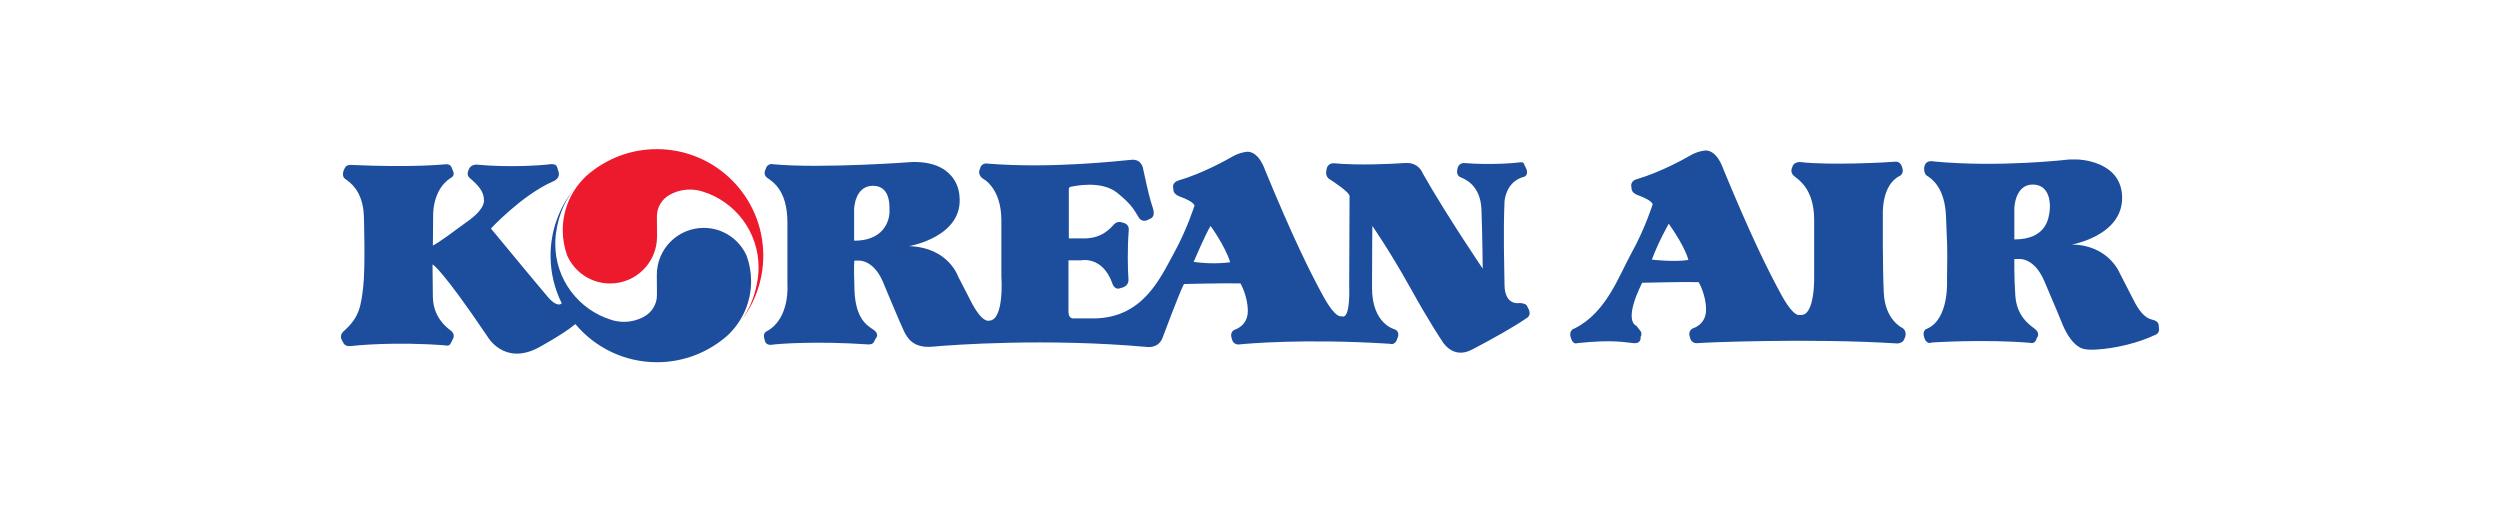<?xml version="1.0" encoding="UTF-8"?>
<svg width="352px" height="72px" viewBox="0 0 352 72" version="1.1" xmlns="http://www.w3.org/2000/svg" xmlns:xlink="http://www.w3.org/1999/xlink">
    <title>Korean</title>
    <g id="Taskboard" stroke="none" stroke-width="1" fill="none" fill-rule="evenodd">
        <g id="Korean">
            <rect id="Rectangle" fill="#FFFFFF" x="0" y="0" width="352" height="72"></rect>
            <g id="KoreanAir_logo" transform="translate(48, 21)" fill-rule="nonzero">
                <path d="M120.064,15.875 C120.064,15.875 121.736,11.946 122.449,10.813 C122.449,10.813 124.491,13.619 125.213,15.924 C125.213,15.924 122.91,16.285 120.064,15.875 M72.262,12.89 L72.262,8.462 C72.262,8.462 72.309,5.157 74.92,5.157 C77.545,5.157 77.215,8.369 77.241,8.774 C77.264,9.189 77.095,12.89 72.262,12.89 L72.262,12.89 Z M80.442,1.813 C80.442,1.813 67.706,2.766 60.836,2.125 C60.836,2.125 60.019,1.906 59.793,2.852 C59.793,2.852 59.347,3.573 60.065,4.071 C60.783,4.572 62.867,5.791 62.867,10.312 C62.867,14.836 62.867,19.036 62.867,19.036 C62.867,19.036 63.274,23.832 59.972,25.636 C59.972,25.636 59.299,25.864 59.658,26.817 C59.658,26.817 59.704,27.675 60.656,27.542 C61.6,27.402 66.936,26.997 74.254,27.495 C74.254,27.495 74.883,27.542 75.058,27.128 C75.244,26.731 75.292,26.682 75.292,26.682 C75.292,26.682 75.928,26.05 74.969,25.417 C74.025,24.785 72.442,23.832 72.309,19.809 C72.174,15.782 72.309,15.696 72.309,15.696 L72.894,15.696 C72.894,15.696 74.92,15.51 76.28,18.597 C76.28,18.597 78.905,24.918 79.308,25.685 C79.718,26.458 80.484,28.083 83.332,27.81 C86.176,27.542 99.452,26.589 113.554,27.857 C113.554,27.857 115.091,28.083 115.678,26.589 C115.678,26.589 118.117,20.035 118.702,18.989 C118.702,18.989 123.856,18.856 126.657,18.901 C126.657,18.901 127.692,20.667 127.692,22.793 C127.692,24.918 125.844,25.417 125.844,25.417 C125.844,25.417 125.074,25.729 125.437,26.682 C125.437,26.682 125.572,27.589 126.476,27.496 C127.375,27.402 135.464,26.638 147.661,27.402 C147.661,27.402 148.476,27.724 148.744,26.638 C148.744,26.638 149.242,25.778 148.383,25.37 C148.383,25.37 145.182,24.65 145.182,19.535 C145.182,14.424 145.227,10.813 145.227,10.813 C145.227,10.813 147.661,14.291 150.554,19.495 C153.446,24.692 154.983,26.91 154.983,26.91 C154.983,26.91 156.43,29.714 159.271,28.22 C162.117,26.731 165.189,25.011 166.952,23.785 C166.952,23.785 167.635,23.473 167.267,22.606 L167.001,22.068 C167.001,22.068 166.952,21.753 166.007,21.66 C166.007,21.66 163.883,22.161 163.834,19.129 C163.794,16.104 163.652,11.806 163.834,7.422 C163.834,7.422 163.927,4.705 166.412,3.938 C166.412,3.938 167.311,3.852 166.906,2.766 L166.636,2.218 C166.636,2.218 166.636,1.766 166.007,1.859 C165.375,1.952 161.849,2.265 158.104,1.952 C158.104,1.952 157.289,1.952 157.194,2.852 C157.194,2.852 156.972,3.67 157.606,3.938 C158.237,4.209 160.447,5.024 160.589,8.502 C160.72,11.992 160.766,16.824 160.766,16.824 C160.766,16.824 155.614,9.229 152.317,3.397 C152.317,3.397 151.778,1.813 149.827,1.952 C147.896,2.085 143.233,2.311 139.847,1.99 C139.847,1.99 138.897,1.859 138.762,2.945 C138.762,2.945 138.491,3.892 139.304,4.297 C139.304,4.297 142.017,6.017 142.017,6.605 C142.017,7.196 141.966,19.222 141.966,19.222 C141.966,19.222 142.199,24.151 140.886,23.517 C140.886,23.517 140.119,24.014 138.268,20.621 C136.416,17.23 134.019,12.394 130.137,2.985 C130.137,2.985 129.32,0.366 127.652,0.366 C127.652,0.366 126.657,0.414 125.621,0.993 C124.58,1.587 121.28,3.44 117.849,4.437 C117.849,4.437 116.945,4.705 117.213,5.609 C117.213,5.609 117.082,6.283 118.072,6.658 C119.065,7.015 119.924,7.422 120.194,7.914 C120.194,7.914 119.158,11.261 117.257,14.705 C115.359,18.136 112.925,23.832 105.919,23.832 L103.162,23.832 C103.162,23.832 102.442,23.918 102.442,22.928 C102.442,21.935 102.442,15.652 102.442,15.652 L104.249,15.652 C104.249,15.652 107.182,15.016 108.588,18.814 C108.588,18.814 108.854,19.989 109.849,19.535 C109.849,19.535 110.976,19.402 110.887,18.269 C110.799,17.143 110.712,14.065 110.932,11.354 C110.932,11.354 111.025,10.541 110.119,10.361 C110.119,10.361 109.399,10 108.854,10.587 C108.314,11.172 107.182,12.571 104.606,12.571 C102.037,12.571 102.491,12.571 102.491,12.571 L102.491,5.791 C102.491,5.791 102.442,5.344 102.754,5.297 C103.069,5.25 107.005,4.297 109.306,6.148 C111.609,8.008 111.751,8.774 112.243,9.455 C112.243,9.455 112.692,10.587 113.866,9.823 C113.866,9.823 114.774,9.681 114.32,8.28 C113.866,6.871 113.736,6.383 112.969,2.852 C112.969,2.852 112.828,1.359 111.295,1.5 C109.76,1.633 100.141,2.766 91.102,2.039 C91.102,2.039 90.156,1.813 89.972,2.813 C89.972,2.813 89.563,3.484 90.331,4.116 C90.331,4.116 92.993,5.344 92.993,10.04 C92.993,14.743 92.993,17.91 92.993,17.91 C92.993,17.91 93.45,24.151 91.237,24.151 C91.237,24.151 90.285,24.557 88.663,21.345 C87.038,18.136 86.947,18.043 86.947,18.043 C86.947,18.043 85.636,13.832 79.986,13.657 C79.986,13.657 87.802,12.347 87.08,6.469 C87.08,6.469 86.947,1.99 81.077,1.813" id="path3189" fill="#1C4E9D"></path>
                <path d="M186.962,10.494 C189.405,13.972 189.723,15.603 189.723,15.603 C187.785,15.924 184.578,15.558 184.578,15.558 C185.517,13.025 186.962,10.494 186.962,10.494 M207.434,17.821 C207.434,17.821 207.611,23.739 205.398,23.331 C205.398,23.331 204.625,23.832 202.776,20.441 C200.928,17.055 198.53,12.214 194.645,2.812 C194.645,2.812 193.832,0.186 192.16,0.186 C192.16,0.186 191.17,0.235 190.131,0.813 C189.088,1.407 185.792,3.265 182.361,4.257 C182.361,4.257 181.451,4.526 181.723,5.43 C181.723,5.43 181.586,6.11 182.585,6.469 C183.577,6.837 184.439,7.236 184.705,7.737 C184.705,7.737 183.67,11.079 181.77,14.517 C179.874,17.957 178.197,22.972 173.73,25.231 C173.73,25.231 172.864,25.417 173.143,26.458 C173.46,27.631 174.047,27.316 174.047,27.316 C179.241,26.771 180.824,27.223 182,27.316 C183.172,27.402 182.99,26.458 182.99,26.458 C183.305,25.864 182.902,25.505 182.902,25.505 L182.406,24.871 C182.406,24.871 180.461,24.371 183.216,18.814 C183.216,18.814 188.372,18.681 191.17,18.721 C191.17,18.721 192.213,20.481 192.213,22.606 C192.213,24.738 190.357,25.231 190.357,25.231 C190.357,25.231 189.586,25.55 189.945,26.496 C189.945,26.496 190.084,27.403 190.99,27.316 C191.892,27.223 206.893,26.589 219.09,27.356 C219.09,27.356 219.945,27.403 220.169,26.638 C220.169,26.638 220.67,25.685 219.812,25.144 C219.812,25.144 217.414,24.058 217.237,20.222 C217.053,16.37 217.104,9.089 217.104,9.089 C217.104,9.089 216.92,5.024 219.491,3.763 C219.491,3.763 220.169,3.44 219.812,2.533 C219.812,2.533 219.631,1.68 218.811,1.766 C218.001,1.859 209.467,2.312 205.447,1.813 C205.447,1.813 204.534,1.766 204.359,2.533 C204.359,2.533 203.91,3.264 204.68,3.852 C205.447,4.437 207.434,5.791 207.434,10 C207.434,14.204 207.434,17.821 207.434,17.821" id="path3191" fill="#1C4E9D"></path>
                <path d="M235.62,12.713 L235.62,8.28 C235.62,8.28 235.713,4.984 238.198,4.984 C240.683,4.984 240.721,7.775 240.592,8.69 C240.466,9.594 240.234,12.713 235.62,12.713 M243.392,1.452 C243.392,1.452 233.452,2.626 224.238,1.726 C224.238,1.726 223.064,1.407 222.924,2.626 C222.924,2.626 222.838,3.44 223.339,3.763 C223.835,4.071 225.866,5.297 226.001,9.543 C226.14,13.792 226.227,12.571 226.14,18.362 C226.14,18.362 226.49,23.918 223.338,25.277 C223.338,25.277 222.521,25.457 222.973,26.638 C222.973,26.638 223.245,27.542 224.005,27.223 C224.005,27.223 231.418,26.731 237.837,27.27 C237.837,27.27 238.563,27.542 238.785,26.589 C238.785,26.589 239.372,25.958 238.473,25.277 C237.562,24.606 235.939,23.424 235.753,20.574 C235.571,17.722 235.62,15.47 235.62,15.47 L236.256,15.47 C236.256,15.47 238.38,15.193 239.824,18.542 C241.272,21.886 242.264,24.331 242.264,24.331 C242.264,24.331 243.208,26.997 244.747,27.857 C244.747,27.857 245.379,28.449 247.729,28.169 C247.729,28.169 251.569,27.95 255.363,26.19 C255.363,26.19 256.22,26.004 255.946,25.011 C255.946,25.011 256.132,24.233 255.051,24.014 C253.966,23.786 253.155,22.746 252.384,21.206 C251.611,19.674 250.435,17.409 250.435,17.409 C250.435,17.409 248.858,13.486 243.704,13.433 C243.704,13.433 250.796,12.214 250.796,6.871 C250.796,1.545 244.479,1.452 244.479,1.452" id="path3193" fill="#1C4E9D"></path>
                <path d="M59.465,15.004 C59.465,23.28 52.767,29.989 44.499,29.989 C36.229,29.989 29.522,23.28 29.522,15.004 C29.522,6.722 36.229,0.013 44.499,0.013 C52.767,0.013 59.465,6.722 59.465,15.004" id="path3195" fill="#FFFFFF"></path>
                <path d="M50.929,5.968 C55.489,7.369 58.807,11.618 58.807,16.651 C58.807,17.391 58.732,18.101 58.599,18.79 L58.581,18.887 C58.236,20.86 57.434,22.684 56.298,24.226 L56.275,24.251 C58.273,21.707 59.469,18.489 59.469,14.991 C59.469,6.715 52.76,0 44.484,0 C40.718,0 37.281,1.394 34.645,3.692 L34.607,3.726 C32.532,5.632 31.236,8.369 31.236,11.407 C31.236,12.66 31.454,13.874 31.865,14.991 L31.886,15.044 C32.929,17.323 35.23,18.914 37.901,18.914 C41.549,18.914 44.512,15.958 44.512,12.301 L44.492,9.455 C44.492,8.156 45.223,7.008 46.298,6.423 L46.308,6.42 C47.148,5.961 48.107,5.691 49.139,5.691 C49.761,5.691 50.357,5.784 50.92,5.963 L50.928,5.97" id="path3197" fill="#ED192D"></path>
                <path d="M33.024,24.645 C35.772,27.917 39.892,30 44.499,30 C48.267,30 51.715,28.608 54.346,26.31 L54.382,26.283 C56.457,24.371 57.755,21.633 57.755,18.597 C57.755,17.343 57.534,16.13 57.124,15.011 L57.104,14.964 C56.058,12.673 53.764,11.086 51.086,11.086 C47.438,11.086 44.479,14.045 44.479,17.695 L44.499,20.55 C44.499,21.851 43.768,22.994 42.692,23.579 L42.681,23.586 C41.842,24.045 40.876,24.313 39.855,24.313 C39.228,24.313 38.63,24.211 38.07,24.041 L38.062,24.032 C33.5,22.627 30.182,18.376 30.182,13.352 C30.182,12.618 30.255,11.9 30.39,11.206 L30.403,11.113 C30.75,9.136 31.552,7.325 32.695,5.776 L32.709,5.752 C30.716,8.296 29.518,11.514 29.518,15.005 C29.518,17.41 30.087,19.69 31.092,21.707 L30.968,21.8 C30.968,21.8 30.388,22.246 29.207,20.896 C28.031,19.535 21.121,11.173 21.121,11.173 C21.121,11.173 25.506,6.47 29.799,4.573 C29.799,4.573 30.922,4.209 30.656,3.219 L30.472,2.627 C30.472,2.627 30.435,1.991 29.433,2.126 C28.441,2.266 23.739,2.627 19.046,2.173 C19.046,2.173 18.321,2.173 18.051,2.767 C18.051,2.767 17.595,3.533 18.051,3.979 C18.505,4.438 20.133,5.566 20.133,7.102 C20.133,7.102 20.485,8.237 18.007,10.041 C15.518,11.853 13.985,13.026 12.948,13.573 L12.988,9.322 C12.988,9.322 12.855,5.752 15.431,4.072 C15.431,4.072 16.06,3.806 15.836,3.219 L15.662,2.766 C15.662,2.766 15.518,2.04 14.751,2.126 C14.751,2.126 10.284,2.627 1.378,2.219 C1.378,2.219 0.789,2.172 0.567,2.627 L0.388,2.986 C0.388,2.986 0.071,3.806 0.567,4.165 C1.068,4.526 3.143,5.752 3.236,9.495 C3.236,9.495 3.46,16.596 3.143,19.353 C2.824,22.115 2.603,23.697 0.388,25.637 C0.388,25.637 -0.199,26.098 0.071,26.771 L0.388,27.357 C0.388,27.357 0.612,27.811 1.378,27.724 C2.149,27.631 7.706,27.084 14.751,27.631 C14.751,27.631 15.252,27.811 15.476,27.317 L15.792,26.683 C15.792,26.683 16.153,26.051 15.476,25.55 C14.796,25.052 12.988,23.611 12.948,20.807 C12.904,18.004 12.904,16.228 12.904,16.228 C12.904,16.228 14.124,16.732 20.625,26.366 C20.625,26.366 22.931,30.524 27.808,27.951 C27.808,27.951 31.376,26.005 32.867,24.739 L33.024,24.646" id="path3199" fill="#1C4E9D"></path>
            </g>
        </g>
    </g>
</svg>